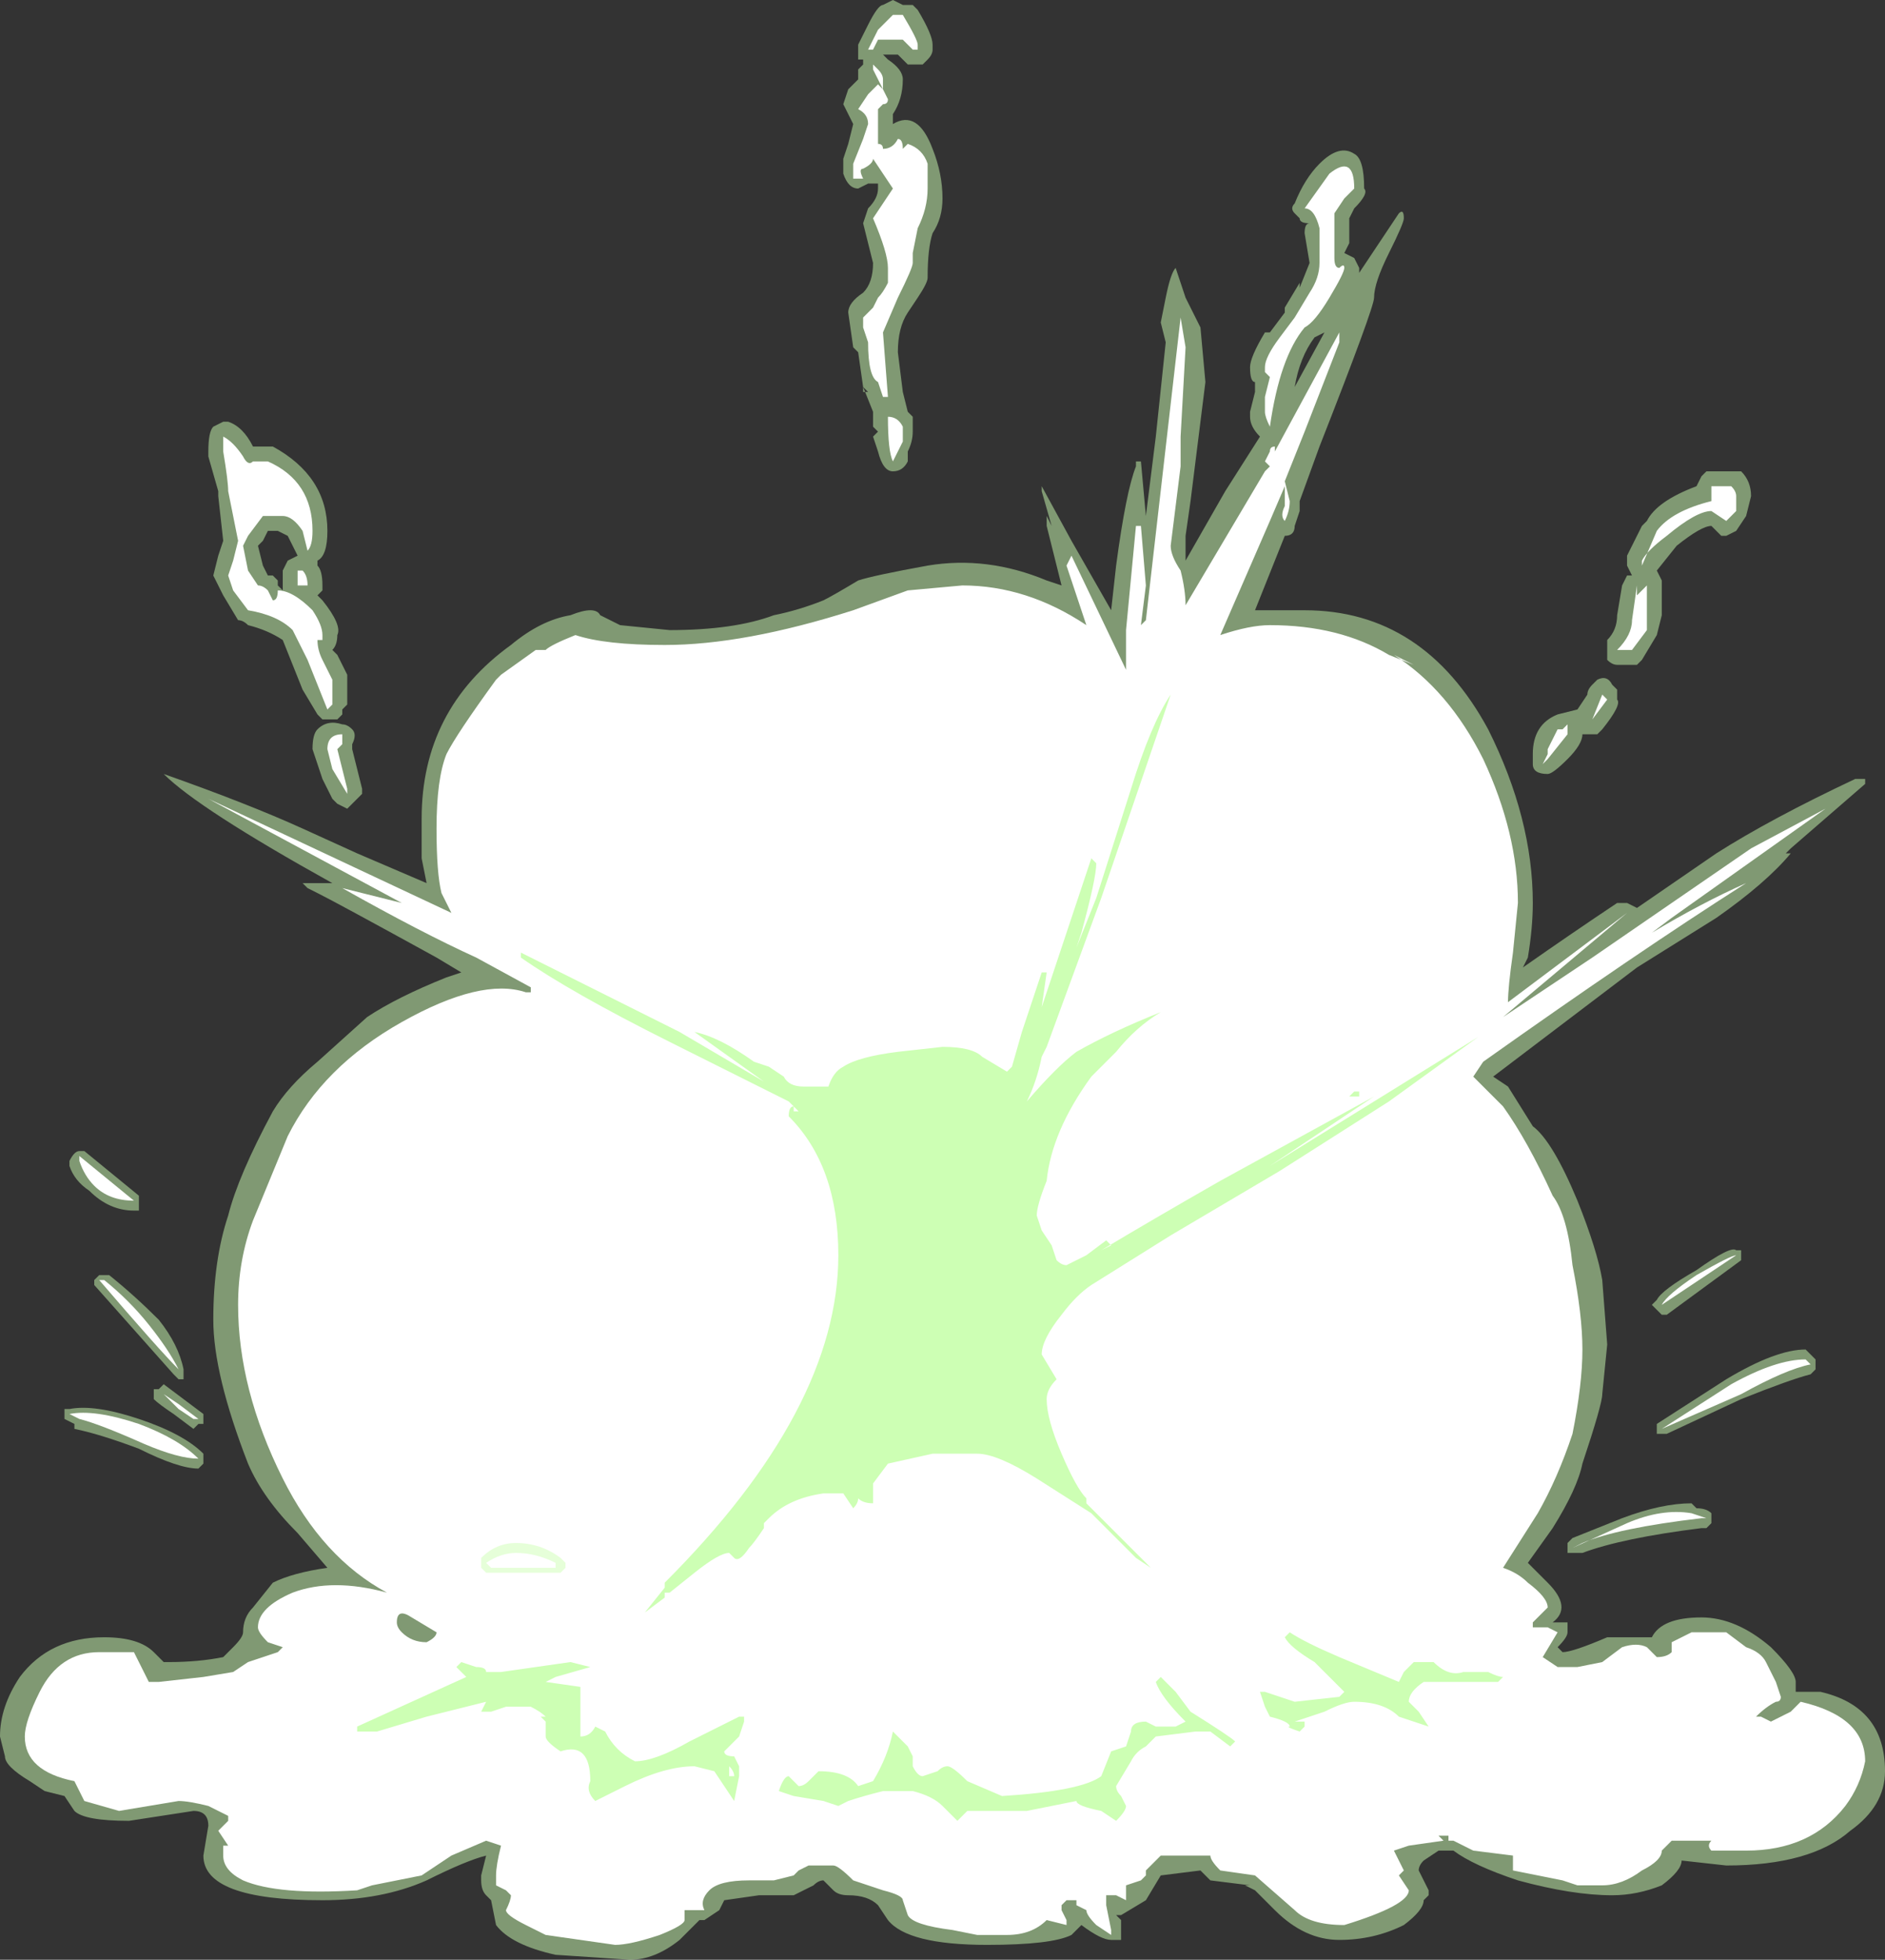 <?xml version="1.0" encoding="UTF-8" standalone="no"?>
<svg xmlns:ffdec="https://www.free-decompiler.com/flash" xmlns:xlink="http://www.w3.org/1999/xlink" ffdec:objectType="shape" height="19.75px" width="19.0px" xmlns="http://www.w3.org/2000/svg">
  <rect width="100%" height="100%" fill="#333333" stroke="none"/>
  <g transform="matrix(1.0, 0.0, 0.0, 1.0, 9.45, 16.85)">
    <path d="M4.2 -15.3 Q4.3 -15.25 4.3 -14.95 4.35 -14.9 4.2 -14.75 L4.15 -14.65 4.15 -14.4 4.1 -14.3 4.2 -14.25 4.25 -14.15 4.25 -14.1 4.65 -14.7 Q4.7 -14.75 4.7 -14.65 4.7 -14.6 4.55 -14.3 4.4 -14.0 4.4 -13.85 4.4 -13.75 3.85 -12.35 L3.65 -11.8 3.65 -11.7 3.6 -11.55 Q3.6 -11.45 3.5 -11.45 L3.2 -10.7 3.7 -10.7 Q4.9 -10.7 5.55 -9.5 6.0 -8.6 6.0 -7.75 6.0 -7.5 5.95 -7.2 L5.9 -7.1 Q6.4 -7.45 6.85 -7.75 L6.95 -7.75 7.05 -7.7 7.85 -8.25 Q8.4 -8.6 9.25 -9.0 L9.35 -9.0 9.35 -8.95 8.6 -8.3 8.55 -8.25 8.6 -8.25 Q8.35 -7.95 7.85 -7.6 L7.05 -7.1 5.6 -6.0 5.75 -5.9 6.0 -5.5 Q6.2 -5.35 6.45 -4.75 6.65 -4.25 6.7 -3.95 L6.75 -3.3 6.7 -2.8 Q6.7 -2.7 6.5 -2.1 6.45 -1.85 6.2 -1.45 L5.95 -1.1 6.15 -0.9 Q6.4 -0.65 6.2 -0.5 L6.35 -0.5 6.35 -0.4 Q6.35 -0.35 6.25 -0.25 L6.3 -0.2 Q6.4 -0.2 6.75 -0.35 L7.2 -0.35 Q7.3 -0.55 7.7 -0.55 8.05 -0.55 8.4 -0.25 8.65 0.0 8.65 0.1 L8.65 0.2 8.9 0.2 Q9.55 0.35 9.55 1.0 9.55 1.35 9.2 1.6 8.8 1.95 7.95 1.95 L7.5 1.9 Q7.5 2.0 7.3 2.15 7.05 2.25 6.8 2.25 6.4 2.25 5.85 2.1 5.4 1.95 5.2 1.8 L5.05 1.8 4.9 1.9 Q4.85 1.95 4.85 2.0 L4.95 2.2 4.95 2.25 4.9 2.3 Q4.9 2.4 4.7 2.55 4.4 2.7 4.05 2.7 3.7 2.7 3.4 2.4 L3.15 2.15 3.1 2.15 3.2 2.2 3.15 2.15 2.75 2.1 2.65 2.0 2.25 2.05 2.1 2.3 1.85 2.45 1.8 2.45 1.85 2.5 1.85 2.7 1.75 2.7 Q1.65 2.7 1.45 2.55 L1.35 2.65 Q1.15 2.75 0.5 2.75 -0.3 2.75 -0.5 2.5 L-0.6 2.35 Q-0.7 2.25 -0.9 2.25 -1.0 2.25 -1.05 2.2 L-1.15 2.1 Q-1.2 2.1 -1.25 2.15 L-1.45 2.25 -1.8 2.25 -2.15 2.3 -2.2 2.4 -2.35 2.5 -2.4 2.5 -2.6 2.7 Q-2.85 2.9 -3.1 2.9 L-3.85 2.85 Q-4.3 2.75 -4.45 2.55 L-4.5 2.3 -4.55 2.25 Q-4.6 2.2 -4.6 2.1 L-4.6 2.05 -4.55 1.85 Q-4.75 1.9 -5.15 2.1 -5.6 2.3 -6.2 2.3 -7.4 2.3 -7.4 1.85 L-7.35 1.55 Q-7.35 1.4 -7.5 1.4 L-8.15 1.5 Q-8.6 1.5 -8.7 1.4 L-8.8 1.25 -9.0 1.2 -9.15 1.1 Q-9.4 0.95 -9.4 0.85 L-9.45 0.65 Q-9.45 0.35 -9.25 0.05 -8.95 -0.35 -8.4 -0.35 -8.05 -0.35 -7.9 -0.2 L-7.8 -0.1 -7.75 -0.1 Q-7.45 -0.1 -7.2 -0.15 L-7.1 -0.25 Q-7.0 -0.35 -7.0 -0.4 -7.0 -0.55 -6.9 -0.65 L-6.7 -0.9 Q-6.5 -1.0 -6.15 -1.05 L-6.45 -1.4 Q-6.8 -1.75 -6.95 -2.1 -7.3 -3.0 -7.3 -3.55 -7.3 -4.15 -7.15 -4.6 -7.05 -5.0 -6.7 -5.65 -6.55 -5.9 -6.25 -6.15 L-5.75 -6.6 Q-5.45 -6.8 -4.95 -7.0 L-4.8 -7.05 -5.05 -7.2 Q-6.05 -7.75 -6.25 -7.85 L-6.35 -7.9 -6.4 -7.95 -6.1 -7.95 Q-7.45 -8.7 -7.8 -9.05 -6.95 -8.75 -6.4 -8.5 L-5.85 -8.25 -5.15 -7.95 -5.2 -8.2 -5.2 -8.6 Q-5.2 -9.7 -4.3 -10.35 -4.0 -10.6 -3.7 -10.65 -3.45 -10.75 -3.4 -10.65 L-3.2 -10.55 -2.7 -10.5 Q-2.05 -10.5 -1.65 -10.65 -1.4 -10.7 -1.15 -10.8 -1.05 -10.85 -0.8 -11.0 -0.65 -11.05 -0.1 -11.15 0.5 -11.25 1.1 -11.0 L1.25 -10.95 1.1 -11.55 Q1.1 -11.65 1.1 -11.6 L1.1 -11.65 1.15 -11.55 1.05 -11.9 1.05 -11.95 1.35 -11.4 1.75 -10.7 1.8 -11.15 Q1.9 -11.9 2.0 -12.15 L2.0 -12.2 2.05 -12.2 2.1 -11.65 2.2 -12.45 2.3 -13.4 2.25 -13.6 2.3 -13.85 Q2.35 -14.1 2.4 -14.15 L2.5 -13.85 2.65 -13.55 2.7 -13.0 2.55 -11.8 2.5 -11.45 Q2.5 -11.25 2.5 -11.2 L2.9 -11.9 3.25 -12.45 Q3.15 -12.55 3.15 -12.65 L3.15 -12.7 3.2 -12.9 3.2 -13.0 Q3.15 -13.0 3.15 -13.15 3.15 -13.25 3.3 -13.5 L3.35 -13.5 3.5 -13.7 3.5 -13.75 3.65 -14.0 3.65 -13.95 3.75 -14.2 3.7 -14.5 Q3.7 -14.6 3.75 -14.6 3.65 -14.6 3.65 -14.65 L3.6 -14.7 Q3.55 -14.75 3.6 -14.8 3.7 -15.05 3.85 -15.2 4.05 -15.4 4.2 -15.3 M7.15 -11.6 Q7.25 -11.8 7.65 -11.95 L7.7 -12.05 7.75 -12.1 8.1 -12.1 Q8.2 -12.0 8.2 -11.85 L8.15 -11.65 8.05 -11.5 7.95 -11.45 7.9 -11.45 7.8 -11.55 Q7.7 -11.55 7.45 -11.35 L7.25 -11.1 7.3 -11.0 7.3 -10.65 7.25 -10.45 7.1 -10.2 7.05 -10.15 6.85 -10.15 Q6.8 -10.15 6.75 -10.2 6.75 -10.25 6.75 -10.3 L6.75 -10.4 Q6.85 -10.5 6.85 -10.65 L6.9 -10.95 6.95 -11.05 7.0 -11.05 6.95 -11.15 6.95 -11.25 7.1 -11.55 7.15 -11.6 M6.6 -9.95 L6.65 -10.0 Q6.75 -10.05 6.8 -9.95 L6.85 -9.9 6.85 -9.8 Q6.9 -9.75 6.7 -9.5 L6.65 -9.45 6.5 -9.45 Q6.5 -9.35 6.35 -9.2 6.2 -9.05 6.15 -9.05 6.0 -9.05 6.0 -9.15 L6.0 -9.25 Q6.0 -9.55 6.25 -9.65 L6.45 -9.7 6.55 -9.85 Q6.55 -9.9 6.6 -9.95 M3.8 -13.45 Q3.65 -13.25 3.6 -12.95 L3.9 -13.5 3.8 -13.45 M-0.35 -16.8 L-0.25 -16.8 -0.2 -16.75 Q-0.05 -16.5 -0.05 -16.4 L-0.05 -16.35 Q-0.05 -16.3 -0.1 -16.25 L-0.15 -16.2 -0.3 -16.2 -0.4 -16.3 -0.55 -16.3 -0.5 -16.25 Q-0.35 -16.15 -0.35 -16.05 -0.35 -15.85 -0.45 -15.7 L-0.45 -15.6 Q-0.2 -15.75 -0.05 -15.35 0.05 -15.1 0.05 -14.85 0.05 -14.65 -0.05 -14.5 -0.1 -14.35 -0.1 -14.05 -0.1 -14.0 -0.2 -13.85 L-0.3 -13.7 Q-0.4 -13.55 -0.4 -13.3 L-0.35 -12.9 -0.3 -12.7 -0.25 -12.65 -0.25 -12.5 Q-0.25 -12.4 -0.3 -12.3 L-0.3 -12.2 Q-0.35 -12.1 -0.45 -12.1 -0.55 -12.1 -0.6 -12.3 L-0.65 -12.45 -0.6 -12.5 -0.65 -12.55 -0.65 -12.7 -0.75 -12.95 -0.8 -13.3 -0.85 -13.35 -0.9 -13.7 Q-0.9 -13.8 -0.75 -13.9 -0.65 -14.0 -0.65 -14.2 L-0.75 -14.6 -0.7 -14.75 Q-0.6 -14.85 -0.6 -14.95 L-0.6 -15.0 -0.7 -15.0 -0.8 -14.95 Q-0.9 -14.95 -0.95 -15.1 L-0.95 -15.25 -0.9 -15.4 -0.85 -15.6 -0.95 -15.8 -0.9 -15.95 -0.8 -16.05 -0.8 -16.15 -0.75 -16.2 -0.75 -16.25 -0.8 -16.25 -0.8 -16.4 -0.7 -16.6 Q-0.6 -16.8 -0.55 -16.8 L-0.45 -16.85 -0.35 -16.8 M-0.75 -12.95 L-0.7 -12.9 -0.75 -12.9 -0.75 -12.95 M-0.25 -12.35 L-0.25 -12.35 M-7.15 -12.6 Q-7.0 -12.55 -6.9 -12.35 L-6.7 -12.35 Q-6.15 -12.05 -6.15 -11.5 -6.15 -11.25 -6.25 -11.2 L-6.25 -11.15 Q-6.2 -11.1 -6.2 -10.95 L-6.2 -10.9 -6.25 -10.85 -6.2 -10.8 Q-6.0 -10.55 -6.05 -10.45 -6.05 -10.35 -6.1 -10.3 L-6.05 -10.25 -5.95 -10.05 -5.95 -9.75 -6.0 -9.7 -6.0 -9.65 -6.05 -9.6 -6.2 -9.6 -6.25 -9.65 -6.4 -9.9 -6.6 -10.4 Q-6.75 -10.5 -6.95 -10.55 -7.0 -10.6 -7.05 -10.6 L-7.2 -10.85 -7.3 -11.05 -7.25 -11.25 -7.2 -11.4 -7.25 -11.85 -7.25 -11.9 -7.35 -12.25 -7.35 -12.3 Q-7.35 -12.5 -7.3 -12.55 L-7.2 -12.6 -7.15 -12.6 M-6.75 -11.5 L-6.8 -11.4 -6.85 -11.35 -6.8 -11.15 -6.75 -11.05 -6.7 -11.05 -6.65 -11.0 -6.65 -10.95 -6.6 -10.9 -6.6 -11.1 -6.55 -11.2 -6.45 -11.25 -6.55 -11.45 -6.65 -11.5 -6.75 -11.5 M-5.9 -9.5 Q-5.85 -9.45 -5.9 -9.35 L-5.9 -9.3 -5.8 -8.9 -5.8 -8.85 -5.95 -8.7 -6.05 -8.75 -6.1 -8.8 -6.2 -9.0 -6.3 -9.3 Q-6.3 -9.45 -6.25 -9.5 -6.15 -9.6 -6.0 -9.55 -5.95 -9.55 -5.9 -9.5 M-5.6 2.3 L-5.6 2.3" fill="#cdffb4" fill-opacity="0.502" fill-rule="evenodd" stroke="none"/>
    <path d="M4.0 -14.4 L4.0 -14.25 Q4.0 -14.15 4.05 -14.15 4.1 -14.2 4.1 -14.15 4.1 -14.1 3.95 -13.85 3.8 -13.6 3.7 -13.55 3.45 -13.25 3.35 -12.55 3.3 -12.65 3.3 -12.7 L3.3 -12.85 3.35 -13.05 3.3 -13.1 3.3 -13.15 Q3.3 -13.25 3.45 -13.45 L3.6 -13.65 3.75 -13.9 Q3.85 -14.05 3.85 -14.2 L3.85 -14.55 Q3.8 -14.75 3.7 -14.75 L3.95 -15.1 Q4.2 -15.3 4.2 -14.95 L4.1 -14.85 4.0 -14.7 4.0 -14.4 M7.1 -11.15 L7.25 -11.5 Q7.4 -11.7 7.8 -11.8 L7.8 -11.95 8.0 -11.95 Q8.05 -11.9 8.05 -11.85 L8.05 -11.7 7.95 -11.6 7.8 -11.7 Q7.65 -11.7 7.35 -11.45 7.15 -11.3 7.1 -11.2 L7.1 -11.15 M7.15 -10.95 L7.15 -10.5 7.0 -10.3 6.85 -10.3 Q7.0 -10.45 7.0 -10.6 L7.05 -10.95 7.05 -10.85 7.15 -10.95 M6.7 -9.85 L6.75 -9.8 6.6 -9.6 6.7 -9.85 M6.3 -9.5 L6.35 -9.55 6.35 -9.45 6.15 -9.2 6.1 -9.15 6.15 -9.25 6.15 -9.3 6.25 -9.5 6.3 -9.5 M5.8 -7.25 Q5.75 -6.9 5.75 -6.75 L6.95 -7.65 5.7 -6.6 6.6 -7.2 8.2 -8.3 8.95 -8.7 7.4 -7.6 7.2 -7.45 Q7.7 -7.75 8.15 -7.95 7.05 -7.25 5.5 -6.15 L5.4 -6.0 5.7 -5.7 Q5.95 -5.35 6.2 -4.8 6.35 -4.6 6.4 -4.1 6.5 -3.6 6.5 -3.25 6.5 -2.9 6.4 -2.4 6.25 -1.95 6.05 -1.6 L5.7 -1.05 Q5.85 -1.0 5.95 -0.9 6.15 -0.75 6.15 -0.65 L6.0 -0.5 6.0 -0.45 6.15 -0.45 6.25 -0.4 6.1 -0.15 6.25 -0.05 6.45 -0.05 6.7 -0.1 6.9 -0.25 Q7.05 -0.3 7.15 -0.25 L7.25 -0.15 Q7.35 -0.15 7.4 -0.2 L7.4 -0.3 7.6 -0.4 7.95 -0.4 8.15 -0.25 Q8.3 -0.2 8.35 -0.1 L8.45 0.1 8.5 0.25 Q8.5 0.3 8.45 0.3 8.35 0.35 8.25 0.45 L8.3 0.45 8.4 0.5 8.6 0.4 8.7 0.3 Q9.35 0.45 9.35 0.9 9.3 1.15 9.15 1.35 8.8 1.8 8.15 1.8 L7.8 1.8 Q7.75 1.75 7.8 1.7 L7.4 1.7 Q7.35 1.75 7.3 1.8 7.3 1.9 7.1 2.0 6.9 2.15 6.7 2.15 L6.45 2.15 6.3 2.1 5.8 2.0 5.8 1.85 5.4 1.8 5.2 1.7 5.15 1.7 5.15 1.65 5.05 1.65 5.1 1.7 4.75 1.75 4.6 1.8 4.7 2.0 4.65 2.05 4.75 2.2 Q4.75 2.35 4.1 2.55 3.75 2.55 3.6 2.4 L3.2 2.05 2.85 2.0 Q2.75 1.9 2.75 1.85 L2.25 1.85 2.1 2.0 2.1 2.05 2.05 2.1 1.9 2.15 1.9 2.3 1.8 2.25 1.7 2.25 1.7 2.35 1.75 2.6 1.75 2.65 1.6 2.55 Q1.5 2.45 1.5 2.4 L1.4 2.35 1.4 2.3 1.3 2.3 1.25 2.35 1.25 2.4 1.3 2.5 1.3 2.55 1.1 2.5 Q0.95 2.65 0.7 2.65 L0.4 2.65 0.15 2.6 Q-0.25 2.55 -0.3 2.45 L-0.35 2.3 Q-0.35 2.25 -0.55 2.2 L-0.85 2.1 Q-1.0 1.95 -1.05 1.95 L-1.3 1.95 -1.4 2.0 -1.45 2.05 -1.65 2.1 -1.9 2.1 Q-2.2 2.1 -2.3 2.2 -2.4 2.3 -2.35 2.4 L-2.55 2.4 -2.55 2.5 Q-2.55 2.55 -2.8 2.65 -3.1 2.75 -3.25 2.75 L-3.95 2.65 -4.15 2.55 Q-4.35 2.45 -4.35 2.4 -4.3 2.3 -4.3 2.25 L-4.35 2.2 -4.45 2.15 -4.45 2.05 Q-4.45 1.95 -4.4 1.75 L-4.55 1.7 -4.9 1.85 -5.2 2.05 -5.7 2.15 -5.85 2.2 Q-6.65 2.25 -7.0 2.1 -7.2 2.0 -7.2 1.85 L-7.2 1.75 -7.15 1.75 -7.25 1.6 -7.15 1.5 -7.15 1.45 -7.35 1.35 Q-7.55 1.3 -7.65 1.3 L-8.25 1.4 -8.6 1.3 -8.7 1.1 Q-9.2 1.0 -9.2 0.65 -9.2 0.5 -9.05 0.2 -8.85 -0.2 -8.45 -0.2 L-8.1 -0.2 -7.95 0.1 -7.85 0.1 -7.4 0.05 -7.1 0.0 -6.95 -0.1 -6.65 -0.2 -6.6 -0.25 -6.75 -0.3 Q-6.85 -0.4 -6.85 -0.45 -6.85 -0.65 -6.5 -0.8 -6.1 -0.95 -5.55 -0.8 -6.2 -1.15 -6.6 -1.95 -7.05 -2.85 -7.05 -3.7 -7.05 -4.15 -6.9 -4.55 L-6.55 -5.4 Q-6.2 -6.1 -5.4 -6.55 -4.6 -7.0 -4.15 -6.85 L-4.1 -6.85 -4.1 -6.9 -4.65 -7.2 Q-5.2 -7.45 -6.0 -7.9 L-5.4 -7.75 -7.35 -8.8 -4.9 -7.65 -5.0 -7.85 Q-5.05 -8.05 -5.05 -8.5 -5.05 -9.0 -4.95 -9.25 -4.85 -9.45 -4.45 -10.0 L-4.4 -10.05 -4.05 -10.3 -3.95 -10.3 Q-3.9 -10.35 -3.65 -10.45 -3.35 -10.35 -2.75 -10.35 -1.95 -10.35 -0.85 -10.7 L-0.3 -10.9 0.25 -10.95 Q0.9 -10.95 1.5 -10.55 L1.3 -11.15 1.35 -11.25 1.9 -10.1 1.9 -10.5 2.0 -11.55 2.05 -11.55 2.1 -10.95 2.05 -10.55 2.1 -10.6 2.45 -13.65 2.5 -13.35 2.45 -12.45 2.45 -12.15 2.35 -11.35 Q2.35 -11.25 2.45 -11.1 2.5 -10.9 2.5 -10.75 L3.3 -12.1 3.35 -12.15 3.3 -12.2 3.35 -12.3 Q3.35 -12.35 3.4 -12.35 L3.4 -12.3 4.05 -13.5 4.05 -13.4 3.7 -12.5 3.5 -12.0 3.55 -11.8 Q3.55 -11.7 3.5 -11.6 3.45 -11.65 3.5 -11.75 L3.5 -11.95 3.35 -11.6 2.85 -10.45 Q3.15 -10.55 3.35 -10.55 4.05 -10.55 4.55 -10.25 L4.8 -10.15 4.6 -10.25 Q5.15 -9.9 5.5 -9.2 5.85 -8.45 5.85 -7.75 L5.8 -7.25 M3.55 -12.45 L3.55 -12.45 M-0.2 -16.4 L-0.2 -16.35 -0.25 -16.35 -0.35 -16.45 -0.6 -16.45 -0.65 -16.35 -0.7 -16.35 -0.6 -16.55 -0.45 -16.7 -0.35 -16.7 Q-0.2 -16.45 -0.2 -16.4 M-0.6 -16.15 Q-0.55 -16.1 -0.55 -16.05 L-0.55 -15.95 -0.5 -15.85 Q-0.5 -15.8 -0.55 -15.8 L-0.6 -15.75 -0.6 -15.4 Q-0.55 -15.4 -0.55 -15.35 -0.45 -15.35 -0.4 -15.45 -0.35 -15.45 -0.35 -15.35 L-0.3 -15.4 Q-0.15 -15.35 -0.1 -15.2 L-0.1 -14.95 Q-0.1 -14.75 -0.2 -14.55 L-0.25 -14.3 -0.25 -14.2 Q-0.25 -14.15 -0.4 -13.85 L-0.55 -13.5 -0.5 -12.85 -0.55 -12.85 -0.6 -13.0 Q-0.7 -13.05 -0.7 -13.4 L-0.75 -13.55 -0.75 -13.65 -0.65 -13.75 -0.6 -13.85 Q-0.55 -13.9 -0.5 -14.0 L-0.5 -14.15 Q-0.5 -14.3 -0.65 -14.65 L-0.45 -14.95 -0.65 -15.25 Q-0.65 -15.2 -0.75 -15.15 -0.8 -15.15 -0.75 -15.05 L-0.85 -15.05 -0.85 -15.2 -0.75 -15.45 -0.7 -15.6 Q-0.7 -15.7 -0.8 -15.75 L-0.7 -15.9 -0.6 -16.0 -0.55 -15.95 -0.65 -16.15 -0.65 -16.2 -0.6 -16.15 M-0.5 -12.65 Q-0.4 -12.65 -0.35 -12.55 L-0.35 -12.4 -0.45 -12.2 Q-0.5 -12.3 -0.5 -12.65 -0.5 -12.7 -0.5 -12.65 M-6.9 -12.2 L-6.75 -12.2 Q-6.3 -12.0 -6.3 -11.5 -6.3 -11.35 -6.35 -11.3 L-6.4 -11.5 Q-6.5 -11.65 -6.6 -11.65 L-6.8 -11.65 -6.95 -11.45 -7.0 -11.35 -6.95 -11.1 -6.85 -10.95 Q-6.8 -10.95 -6.75 -10.9 L-6.7 -10.8 Q-6.65 -10.8 -6.65 -10.9 -6.7 -10.9 -6.65 -10.9 -6.5 -10.9 -6.3 -10.7 -6.2 -10.55 -6.2 -10.45 L-6.2 -10.4 -6.25 -10.4 Q-6.25 -10.3 -6.2 -10.2 L-6.1 -10.0 -6.1 -9.75 -6.15 -9.7 -6.35 -10.2 -6.5 -10.5 Q-6.65 -10.65 -6.95 -10.7 L-7.1 -10.9 -7.15 -11.05 -7.1 -11.2 -7.05 -11.4 -7.15 -11.9 Q-7.15 -12.0 -7.2 -12.3 L-7.2 -12.45 Q-7.1 -12.4 -7.0 -12.25 -6.95 -12.15 -6.9 -12.2 M-6.4 -10.95 L-6.45 -10.95 -6.45 -11.1 -6.4 -11.1 Q-6.35 -11.05 -6.35 -10.95 L-6.4 -10.95 M-6.0 -9.35 L-6.05 -9.3 -5.95 -8.9 -5.95 -8.85 -6.1 -9.1 -6.15 -9.3 Q-6.15 -9.45 -6.0 -9.45 L-6.0 -9.35 M-5.3 -0.55 Q-5.45 -0.65 -5.45 -0.5 -5.45 -0.45 -5.4 -0.4 -5.3 -0.3 -5.15 -0.3 -5.05 -0.35 -5.05 -0.4 L-5.3 -0.55" fill="#ffffff" fill-rule="evenodd" stroke="none"/>
    <path d="M1.4 -7.3 L1.6 -7.8 1.95 -8.9 Q2.15 -9.55 2.35 -9.85 L1.65 -7.8 1.1 -6.3 1.05 -6.2 Q1.0 -5.95 0.9 -5.75 1.2 -6.1 1.4 -6.25 1.75 -6.45 2.25 -6.65 2.0 -6.5 1.8 -6.25 L1.55 -6.0 Q1.15 -5.45 1.1 -4.95 1.0 -4.7 1.0 -4.6 L1.05 -4.45 1.15 -4.3 1.2 -4.15 Q1.25 -4.1 1.3 -4.1 L1.5 -4.2 1.7 -4.35 1.75 -4.3 1.65 -4.25 Q2.15 -4.55 2.85 -4.95 L4.4 -5.8 3.35 -5.1 5.45 -6.4 4.55 -5.75 3.45 -5.05 2.35 -4.4 1.55 -3.9 Q1.4 -3.8 1.25 -3.6 1.05 -3.35 1.05 -3.2 L1.2 -2.95 Q1.1 -2.85 1.1 -2.75 1.1 -2.55 1.25 -2.2 1.4 -1.85 1.5 -1.75 L1.5 -1.7 2.15 -1.05 2.0 -1.15 1.55 -1.6 1.0 -1.95 Q0.6 -2.2 0.4 -2.2 L-0.05 -2.2 -0.5 -2.1 -0.65 -1.9 -0.65 -1.7 Q-0.75 -1.7 -0.8 -1.75 -0.8 -1.7 -0.85 -1.65 L-0.95 -1.8 -1.15 -1.8 Q-1.5 -1.75 -1.7 -1.55 L-1.75 -1.5 -1.75 -1.45 Q-1.85 -1.3 -1.9 -1.25 -2.0 -1.1 -2.05 -1.15 L-2.1 -1.2 Q-2.2 -1.2 -2.45 -1.0 L-2.7 -0.8 -2.75 -0.8 -2.75 -0.75 -2.95 -0.6 -2.75 -0.85 -2.75 -0.9 Q-1.0 -2.65 -1.0 -4.2 -1.0 -5.1 -1.5 -5.6 -1.5 -5.7 -1.45 -5.7 L-1.45 -5.65 -1.4 -5.65 -1.5 -5.75 Q-1.9 -5.95 -2.7 -6.35 -3.7 -6.85 -4.2 -7.2 L-4.2 -7.25 -2.6 -6.45 -1.75 -5.95 -2.45 -6.45 Q-2.2 -6.4 -1.85 -6.15 L-1.7 -6.1 -1.55 -6.0 Q-1.5 -5.9 -1.35 -5.9 L-1.1 -5.9 Q-1.05 -6.05 -0.95 -6.1 -0.8 -6.2 -0.4 -6.25 L0.05 -6.3 Q0.35 -6.3 0.45 -6.2 L0.7 -6.05 0.75 -6.1 0.85 -6.45 1.05 -7.05 1.1 -7.05 1.05 -6.7 1.55 -8.2 1.6 -8.15 Q1.6 -8.0 1.45 -7.45 L1.4 -7.3 M4.15 -5.8 L4.2 -5.85 4.25 -5.85 4.25 -5.8 4.15 -5.8 M4.05 -0.15 L4.65 0.1 4.7 0.0 4.8 -0.1 5.0 -0.1 Q5.15 0.05 5.3 0.0 L5.55 0.0 Q5.65 0.05 5.7 0.05 L5.65 0.1 4.9 0.1 Q4.75 0.2 4.75 0.3 L4.85 0.4 4.95 0.55 4.65 0.45 Q4.5 0.3 4.2 0.3 4.1 0.3 3.9 0.4 L3.6 0.5 3.7 0.5 3.7 0.55 3.65 0.6 Q3.5 0.55 3.55 0.55 3.55 0.5 3.35 0.45 L3.3 0.35 3.25 0.2 3.3 0.2 3.6 0.3 4.05 0.25 4.1 0.2 3.8 -0.1 Q3.55 -0.25 3.5 -0.35 L3.55 -0.4 Q3.7 -0.3 4.05 -0.15 M2.95 0.75 L2.75 0.6 2.6 0.6 2.2 0.65 2.1 0.75 Q2.0 0.8 1.95 0.9 L1.8 1.15 Q1.8 1.2 1.85 1.25 L1.9 1.35 Q1.9 1.4 1.8 1.5 L1.65 1.4 Q1.4 1.35 1.4 1.3 L0.9 1.4 0.3 1.4 0.2 1.5 0.05 1.35 Q-0.05 1.25 -0.25 1.2 L-0.55 1.2 Q-0.75 1.25 -0.9 1.3 L-1.0 1.35 -1.15 1.3 -1.45 1.25 -1.6 1.2 Q-1.55 1.05 -1.5 1.05 L-1.4 1.15 Q-1.35 1.15 -1.3 1.1 L-1.2 1.0 Q-0.9 1.0 -0.8 1.15 L-0.65 1.1 Q-0.5 0.85 -0.45 0.6 -0.4 0.65 -0.3 0.75 L-0.25 0.85 -0.25 0.95 Q-0.2 1.05 -0.15 1.05 L0.0 1.0 Q0.05 0.95 0.1 0.95 0.15 0.95 0.3 1.1 L0.65 1.25 Q1.45 1.2 1.65 1.05 L1.75 0.8 1.9 0.75 1.95 0.6 Q1.95 0.5 2.1 0.5 L2.2 0.55 2.4 0.55 2.5 0.5 Q2.25 0.25 2.2 0.1 L2.25 0.05 2.4 0.2 2.55 0.4 Q2.95 0.65 3.0 0.7 L2.95 0.75 M-1.55 -5.85 L-1.55 -5.85 M-4.8 -0.1 L-4.65 -0.05 Q-4.55 -0.05 -4.55 0.0 L-4.4 0.0 -3.7 -0.1 -3.5 -0.05 -3.85 0.05 -3.95 0.1 -3.6 0.15 -3.6 0.65 Q-3.5 0.65 -3.45 0.55 L-3.35 0.6 Q-3.25 0.8 -3.05 0.9 -2.85 0.9 -2.5 0.7 L-2.0 0.45 -1.95 0.45 -1.95 0.5 -2.0 0.65 -2.15 0.8 Q-2.15 0.85 -2.05 0.85 L-2.0 0.95 Q-2.0 1.0 -2.0 1.05 L-2.05 1.3 -2.25 1.0 -2.45 0.95 Q-2.75 0.95 -3.15 1.15 L-3.45 1.3 Q-3.55 1.2 -3.5 1.1 -3.5 0.7 -3.8 0.8 -3.95 0.7 -3.95 0.65 -3.95 0.55 -3.95 0.5 L-4.0 0.45 -3.95 0.45 Q-4.0 0.4 -4.1 0.35 L-4.35 0.35 -4.5 0.4 -4.6 0.4 -4.55 0.3 -5.15 0.45 -5.65 0.6 -5.85 0.6 -5.85 0.55 -4.75 0.05 -4.85 -0.05 -4.8 -0.1 M-2.1 1.05 L-2.05 1.05 Q-2.05 1.0 -2.1 0.95 L-2.1 1.05" fill="#cdffb4" fill-rule="evenodd" stroke="none"/>
    <path d="M7.25 -3.75 Q7.3 -3.85 7.65 -4.05 8.0 -4.3 8.05 -4.25 L8.1 -4.25 8.1 -4.15 7.35 -3.6 7.3 -3.6 7.2 -3.7 7.25 -3.75 M8.1 -2.75 L7.35 -2.4 7.25 -2.4 7.25 -2.5 7.95 -2.95 Q8.45 -3.25 8.75 -3.25 L8.85 -3.15 8.85 -3.05 8.8 -3.0 Q8.6 -2.95 8.1 -2.75 M6.9 -1.55 Q7.3 -1.7 7.6 -1.7 L7.65 -1.65 Q7.75 -1.65 7.8 -1.6 L7.8 -1.5 7.75 -1.45 7.7 -1.45 Q6.9 -1.35 6.5 -1.2 L6.35 -1.2 6.35 -1.3 6.4 -1.35 6.9 -1.55 M-8.6 -5.25 L-8.05 -4.8 -8.05 -4.65 -8.1 -4.65 Q-8.35 -4.65 -8.55 -4.85 -8.7 -4.95 -8.75 -5.1 L-8.75 -5.15 Q-8.7 -5.25 -8.65 -5.25 L-8.6 -5.25 M-8.35 -4.0 Q-8.1 -3.8 -7.85 -3.55 -7.65 -3.3 -7.6 -3.05 L-7.6 -2.95 -7.65 -2.95 -7.7 -3.0 -8.5 -3.9 -8.5 -3.95 -8.45 -4.0 -8.35 -4.0 M-8.8 -2.6 L-8.8 -2.65 -8.75 -2.65 Q-8.5 -2.7 -8.05 -2.55 -7.6 -2.4 -7.4 -2.2 L-7.4 -2.1 -7.45 -2.05 Q-7.65 -2.05 -8.05 -2.25 -8.45 -2.4 -8.7 -2.45 L-8.7 -2.5 -8.8 -2.55 -8.8 -2.6 M-7.85 -2.85 L-7.8 -2.9 -7.4 -2.6 -7.4 -2.5 -7.45 -2.5 -7.5 -2.45 -7.7 -2.6 Q-7.85 -2.7 -7.9 -2.75 L-7.9 -2.85 -7.85 -2.85 M-4.55 -1.0 L-4.6 -1.05 -4.6 -1.15 Q-4.45 -1.3 -4.25 -1.3 -4.0 -1.3 -3.8 -1.15 L-3.75 -1.1 -3.75 -1.05 -3.8 -1.0 -4.55 -1.0" fill="#cdffb4" fill-opacity="0.502" fill-rule="evenodd" stroke="none"/>
    <path d="M7.3 -3.7 Q7.35 -3.8 7.65 -4.0 8.0 -4.2 8.05 -4.2 L7.3 -3.7 M7.3 -2.45 L8.0 -2.9 Q8.45 -3.15 8.75 -3.15 L8.8 -3.1 Q8.55 -3.05 8.1 -2.8 L7.3 -2.45 M6.95 -1.5 Q7.3 -1.65 7.6 -1.6 L7.75 -1.55 7.7 -1.55 Q6.85 -1.45 6.5 -1.3 L6.4 -1.25 6.95 -1.5 M-8.65 -5.2 L-8.1 -4.75 Q-8.35 -4.75 -8.5 -4.9 -8.6 -5.0 -8.65 -5.15 L-8.65 -5.2 M-8.4 -3.95 Q-8.15 -3.75 -7.95 -3.5 -7.75 -3.25 -7.65 -3.05 -7.85 -3.25 -8.45 -3.95 L-8.4 -3.95 M-7.65 -2.7 L-7.45 -2.55 -7.5 -2.55 -7.65 -2.65 -7.8 -2.8 -7.65 -2.7 M-8.65 -2.55 L-8.75 -2.6 Q-8.5 -2.65 -8.05 -2.5 -7.65 -2.35 -7.45 -2.15 -7.65 -2.15 -8.0 -2.3 -8.45 -2.5 -8.65 -2.55 M-3.85 -1.05 L-4.5 -1.05 -4.55 -1.1 Q-4.4 -1.2 -4.25 -1.2 -4.05 -1.2 -3.85 -1.1 L-3.85 -1.05" fill="#ffffff" fill-rule="evenodd" stroke="none"/>
  </g>
</svg>
